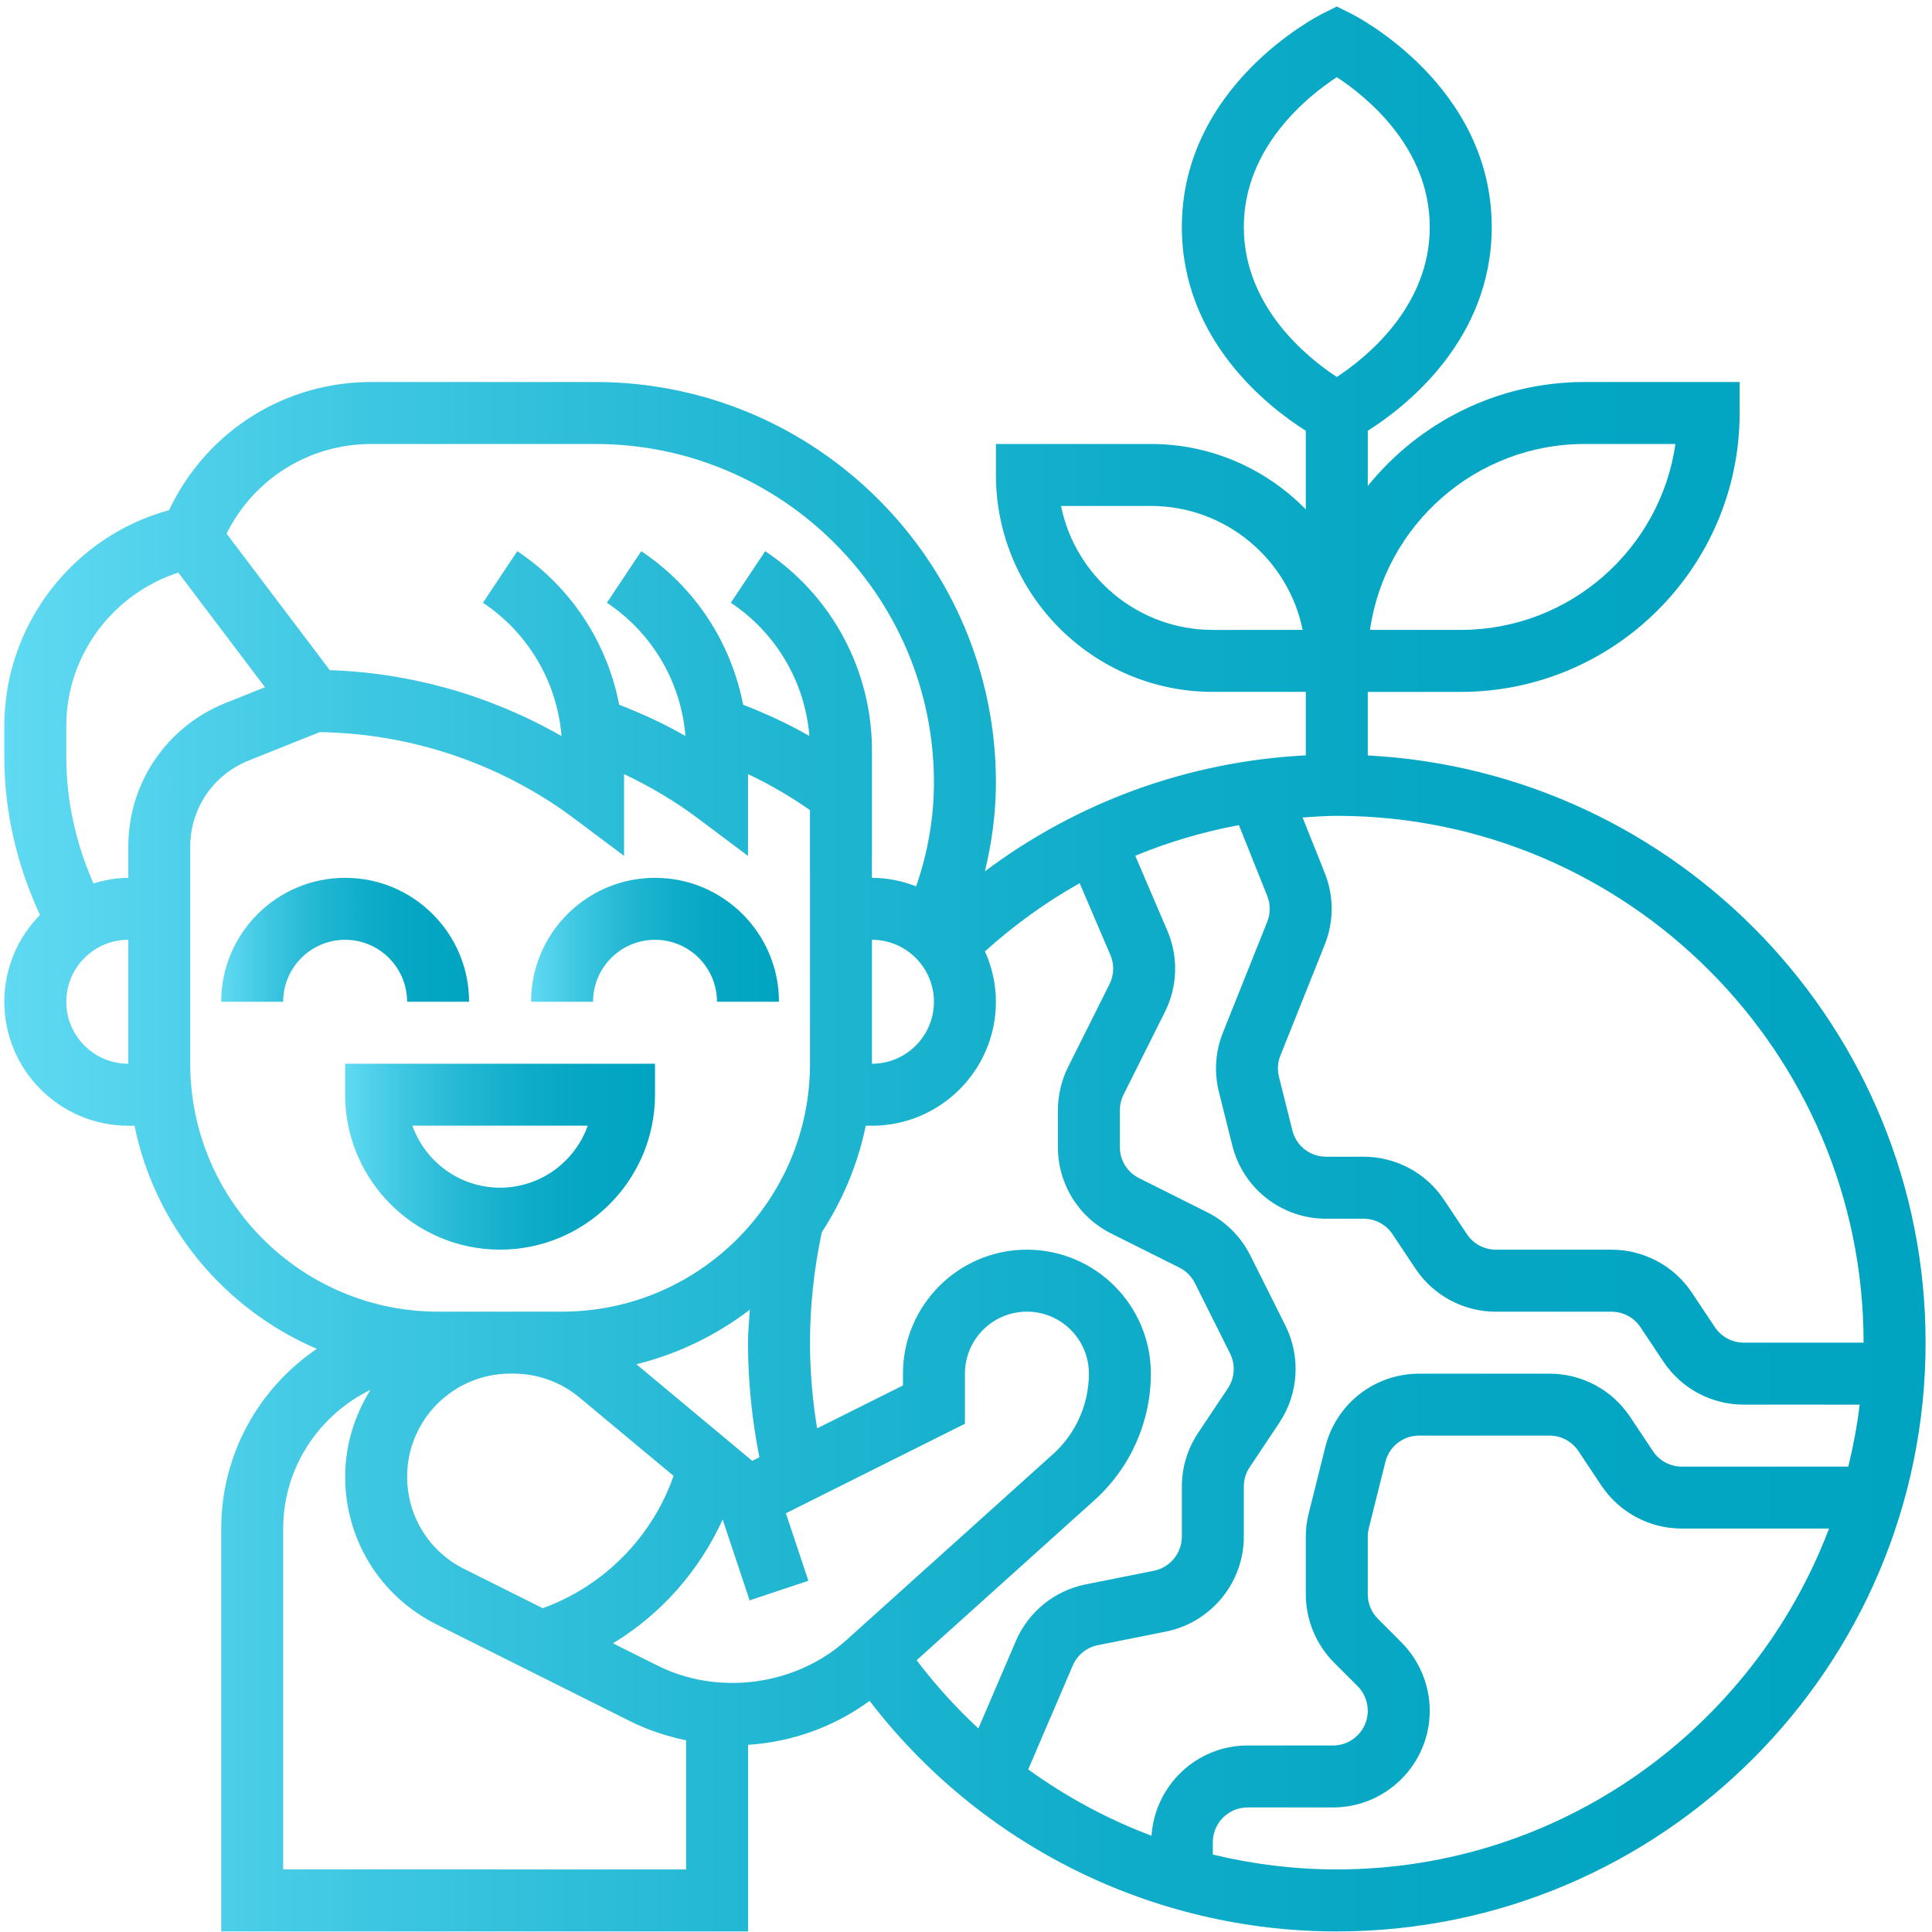 <?xml version="1.0" encoding="utf-8"?>
<!-- Generator: Adobe Illustrator 16.0.3, SVG Export Plug-In . SVG Version: 6.00 Build 0)  -->
<!DOCTYPE svg PUBLIC "-//W3C//DTD SVG 1.1//EN" "http://www.w3.org/Graphics/SVG/1.1/DTD/svg11.dtd">
<svg version="1.1" id="Capa_1" xmlns="http://www.w3.org/2000/svg" xmlns:xlink="http://www.w3.org/1999/xlink" x="0px" y="0px"
	 width="1200px" height="1200px" viewBox="-229 -324 1200 1200" enable-background="new -229 -324 1200 1200" xml:space="preserve">
<g>
	<linearGradient id="SVGID_1_" gradientUnits="userSpaceOnUse" x1="-14.641" y1="394.437" x2="177.831" y2="394.437">
		<stop  offset="0" style="stop-color:#60DAF3"/>
		<stop  offset="0.005" style="stop-color:#5FD9F2"/>
		<stop  offset="0.195" style="stop-color:#3DC6E1"/>
		<stop  offset="0.388" style="stop-color:#22B7D3"/>
		<stop  offset="0.585" style="stop-color:#0FACC9"/>
		<stop  offset="0.786" style="stop-color:#04A6C3"/>
		<stop  offset="1" style="stop-color:#00A4C1"/>
	</linearGradient>
	<path fill="url(#SVGID_1_)" d="M177.831,355.945v-19.25H-14.641v19.25c0,53.064,43.177,96.232,96.232,96.232
		C134.657,452.178,177.831,409,177.831,355.945z M81.6,413.682c-25.094,0-46.502-16.089-54.451-38.498H136.05
		C128.103,397.595,106.693,413.682,81.6,413.682z"/>
	<linearGradient id="SVGID_2_" gradientUnits="userSpaceOnUse" x1="-91.621" y1="259.722" x2="62.351" y2="259.722">
		<stop  offset="0" style="stop-color:#60DAF3"/>
		<stop  offset="0.005" style="stop-color:#5FD9F2"/>
		<stop  offset="0.195" style="stop-color:#3DC6E1"/>
		<stop  offset="0.388" style="stop-color:#22B7D3"/>
		<stop  offset="0.585" style="stop-color:#0FACC9"/>
		<stop  offset="0.786" style="stop-color:#04A6C3"/>
		<stop  offset="1" style="stop-color:#00A4C1"/>
	</linearGradient>
	<path fill="url(#SVGID_2_)" d="M23.856,298.215h38.495c0-42.459-34.526-76.985-76.984-76.985
		c-42.458,0-76.987,34.526-76.987,76.985h38.499c0-21.233,17.263-38.496,38.494-38.496c21.217,0,38.481,17.288,38.481,38.496H23.856
		z"/>
	<linearGradient id="SVGID_3_" gradientUnits="userSpaceOnUse" x1="100.853" y1="259.724" x2="254.823" y2="259.724">
		<stop  offset="0" style="stop-color:#60DAF3"/>
		<stop  offset="0.005" style="stop-color:#5FD9F2"/>
		<stop  offset="0.195" style="stop-color:#3DC6E1"/>
		<stop  offset="0.388" style="stop-color:#22B7D3"/>
		<stop  offset="0.585" style="stop-color:#0FACC9"/>
		<stop  offset="0.786" style="stop-color:#04A6C3"/>
		<stop  offset="1" style="stop-color:#00A4C1"/>
	</linearGradient>
	<path fill="url(#SVGID_3_)" d="M177.831,259.721c21.233,0,38.498,17.263,38.498,38.496h38.495
		c0-42.458-34.525-76.986-76.985-76.986c-42.458,0-76.984,34.527-76.984,76.986h38.494c-0.017-21.208,17.248-38.496,38.48-38.496
		H177.831z"/>
	<linearGradient id="SVGID_4_" gradientUnits="userSpaceOnUse" x1="-226.322" y1="277.84" x2="967.013" y2="277.84">
		<stop  offset="0" style="stop-color:#60DAF3"/>
		<stop  offset="0.005" style="stop-color:#5FD9F2"/>
		<stop  offset="0.195" style="stop-color:#3DC6E1"/>
		<stop  offset="0.388" style="stop-color:#22B7D3"/>
		<stop  offset="0.585" style="stop-color:#0FACC9"/>
		<stop  offset="0.786" style="stop-color:#04A6C3"/>
		<stop  offset="1" style="stop-color:#00A4C1"/>
	</linearGradient>
	<path fill="url(#SVGID_4_)" d="M620.543,145.221v-39.472h57.745c95.524,0,173.227-77.704,173.227-173.226v-19.25h-96.231
		c-54.394,0-102.956,25.252-134.729,64.575v-34.3c23.384-14.779,76.984-56.302,76.984-126.532
		c0-87.86-84.047-130.919-87.635-132.711l-8.607-4.27l-8.605,4.311c-3.57,1.767-87.627,44.826-87.627,132.686
		c0,70.23,53.601,111.744,76.985,126.533v48.828c-24.485-25.019-58.554-40.631-96.23-40.631h-96.234v19.249
		c0,74.274,60.455,134.729,134.73,134.729h57.745v39.423c-72.758,3.77-141.544,28.739-199.321,72.022
		c4.403-18.074,6.846-36.611,6.846-55.16c0-137.157-111.595-248.748-248.748-248.748H1.646c-52.965,0-100.585,29.431-124.278,76.793
		l-1.385,2.794c-59.822,16.379-102.305,71.272-102.305,134.037v19.365c0,33.892,7.891,67.343,22.151,98.043
		c-13.661,13.894-22.151,32.909-22.151,53.908c0,42.46,34.529,76.987,76.985,76.987h3.888
		c12.743,62.514,55.876,114.08,113.246,138.583c-35.811,24.249-59.387,65.247-59.387,111.635v250.223h327.23V759.738
		c27.33-1.752,53.467-11.169,75.481-27.298c69.08,90.021,176.012,143.204,290.188,143.204
		c201.658,0,365.703-164.044,365.703-365.706c0.01-195.15-153.762-354.622-346.443-364.718H620.543z M524.311,67.251
		c-46.477,0-85.355-33.127-94.29-76.985l55.792-0.01c46.482,0,85.359,33.128,94.291,76.985L524.311,67.251z M755.273-48.238h56.377
		c-9.356,65.208-65.593,115.48-133.362,115.48h-56.376C631.284,2.043,687.506-48.238,755.273-48.238z M543.56-182.967
		c0-49.656,39.763-81.339,57.746-93.095c17.997,11.773,57.747,43.456,57.747,93.095c0,49.637-39.75,81.321-57.747,93.096
		C583.307-101.647,543.56-133.33,543.56-182.967z M928.5,509.942h-74.375c-7.238,0-13.979-3.603-17.98-9.605l-14.245-21.385
		c-11.183-16.746-29.872-26.753-50.008-26.753h-71.77c-7.239,0-13.976-3.604-17.981-9.607l-14.243-21.385
		c-11.185-16.748-29.874-26.754-50.009-26.754h-23.25c-9.933,0-18.532-6.714-20.94-16.361l-8.316-33.242
		c-1.117-4.445-0.809-9.023,0.9-13.262l27.521-68.81c5.755-14.377,5.755-30.24,0-44.617l-13.758-34.409
		c7.045-0.442,14.084-1.016,21.208-1.016c180.463,0.006,327.25,146.787,327.25,327.207H928.5z M599.646,708.721l14.586,14.588
		c4.029,4.028,6.313,9.591,6.313,15.271c0,11.891-9.684,21.573-21.575,21.573h-53.08c-31.741,0-57.554,24.827-59.664,56.052
		c-27.253-10.242-52.968-24.119-76.584-41.19l27.654-64.5c2.81-6.546,8.623-11.275,15.612-12.669l42.367-8.465
		c27.978-5.638,48.285-30.417,48.285-58.934v-31.143c0-4.269,1.253-8.432,3.621-11.967l18.498-27.756
		c11.918-17.897,13.335-40.957,3.736-60.188l-21.808-43.593c-5.772-11.584-15.322-21.134-26.872-26.888l-42.232-21.141
		c-7.373-3.693-11.935-11.083-11.935-19.298v-22.869c0-3.327,0.792-6.696,2.267-9.664l25.714-51.408
		c7.932-15.861,8.465-34.279,1.484-50.539l-19.898-46.461c20.674-8.565,42.223-14.896,64.382-19.033l17.591,43.978
		c2.057,5.179,2.057,10.875,0,16.054l-27.505,68.786c-4.713,11.76-5.604,24.504-2.52,36.895l8.316,33.259
		c6.694,26.796,30.652,45.502,58.275,45.502h23.253c7.239,0,13.977,3.604,17.981,9.606l14.242,21.386
		c11.187,16.746,29.875,26.753,50.006,26.753h71.773c7.237,0,13.978,3.603,17.979,9.607l14.245,21.385
		c11.183,16.746,29.874,26.752,50.006,26.752h71.907c-1.542,13.108-4.003,25.906-7.063,38.495h-103.34
		c-7.238,0-13.975-3.602-17.98-9.605l-14.244-21.385c-11.183-16.746-29.87-26.753-50.005-26.753h-80.991
		c-27.635,0-51.596,18.73-58.261,45.501l-10.299,41.207c-1.231,4.721-1.824,9.632-1.824,14.52v35.804
		c0,15.838,6.404,31.291,17.588,42.475H599.646z M59.281,650.484c-21.834-10.916-35.405-32.871-35.405-57.285
		c0-35.303,28.714-64.014,64.017-64.014h2.059c14.955,0,29.508,5.253,40.972,14.836l58.438,48.68
		c-13.276,38.026-43.25,68.42-81.262,82.188L59.281,650.484z M166.271,523.353c25.962-6.429,49.814-18.088,70.446-33.876
		c-0.381,6.84-1.117,13.626-1.117,20.466c0,23.963,2.459,47.815,7.064,71.199l-4.429,2.209L166.271,523.353z M312.584,259.724
		c21.233,0,38.496,17.265,38.496,38.497c0,21.233-17.262,38.496-38.496,38.496V336.7V259.724z M1.644-48.225h139.191
		c115.948,0,210.254,94.331,210.254,210.261c0,21.866-3.83,43.81-11.066,64.473c-8.55-3.294-17.748-5.27-27.434-5.27h-0.017v-13.627
		l0.017,0.017v-65.368c0-49.906-24.792-96.231-66.309-123.912L224.94,50.374c28.252,18.84,46.06,49.29,48.788,82.766
		c-13.143-7.583-26.988-13.877-41.146-19.44c-7.525-38.614-29.85-73.082-63.284-95.348l-21.343,32.023
		c28.255,18.838,46.062,49.29,48.79,82.764c-13.145-7.581-26.99-13.877-41.148-19.44c-7.522-38.614-29.847-73.08-63.283-95.348
		L70.972,50.377c28.272,18.839,46.076,49.328,48.789,82.82C76.05,108.121,26.297,93.893-24.149,92.26L-88.282,7.436l0.074-0.134
		C-71.096-26.932-36.66-48.225,1.646-48.225H1.644z M-187.828,298.218c0-21.233,17.263-38.496,38.496-38.496v76.985
		c-21.233,0.009-38.496-17.254-38.496-38.487V298.218z M-149.332,201.987v19.247c-7.563,0-14.704,1.426-21.617,3.46
		c-10.892-24.692-16.879-51.405-16.879-78.435v-19.365c0-43.785,28.739-81.954,69.596-95.232l53.816,71.199l-24.426,9.757
		c-36.762,14.702-60.488,49.798-60.488,89.368H-149.332z M-110.846,336.714V201.987c0-23.752,14.244-44.788,36.304-53.598
		l44.061-17.632c56.762,0.734,112.861,19.674,158.305,53.758l30.798,23.092v-50.789c16.249,7.696,31.759,16.862,46.18,27.696
		l30.808,23.109v-50.813c13.418,6.371,26.271,13.835,38.473,22.341l0.025,157.539c0,84.917-69.078,153.995-153.996,153.995H87.93
		l-44.795,0.01c-84.899,0-153.976-69.078-153.976-153.979L-110.846,336.714z M-53.1,837.135V625.412
		c0-37.939,22.251-70.504,54.217-86.165c-9.791,15.728-15.72,34.109-15.72,53.951c0,39.071,21.708,74.198,56.662,91.712
		l120.176,60.091c11.026,5.505,22.809,9.415,34.895,11.934v80.202L-53.1,837.135z M179.465,710.571l-27.738-13.877
		c29.873-18.071,53.625-45.02,68.135-76.895l16.749,50.217l36.495-12.186l-13.977-41.9l111.21-55.601v-31.143
		c0-21.232,17.264-38.494,38.497-38.494c21.232,0,38.495,17.263,38.495,38.494c0,19.017-8.104,37.221-22.234,49.95L296.681,694.717
		c-31.357,28.233-79.436,34.753-117.213,15.854H179.465z M340.332,707.201l110.496-99.452
		c22.251-20.014,34.994-48.637,34.994-78.568c0-42.46-34.527-76.988-76.985-76.988c-42.459,0-76.985,34.528-76.985,76.988
		l-0.008,7.354l-53.32,26.653c-2.86-17.545-4.418-35.368-4.418-53.249c0-23.118,2.559-46.134,7.329-68.577
		c12.936-19.865,22.384-42.174,27.298-66.15l3.86-0.007c42.458,0,76.984-34.527,76.984-76.987c0-11.167-2.503-21.734-6.797-31.316
		c18.189-16.379,37.863-30.58,58.805-42.34l19.09,44.593c2.503,5.831,2.309,12.434-0.542,18.13l-25.737,51.465
		c-4.146,8.339-6.313,17.631-6.313,26.852v22.867c0,22.886,12.717,43.503,33.218,53.743l42.25,21.134
		c4.155,2.061,7.583,5.486,9.644,9.666l21.808,43.615c3.461,6.916,2.942,15.205-1.327,21.637L515.178,566
		c-6.606,9.876-10.109,21.406-10.109,33.303v31.14c0,10.24-7.297,19.148-17.339,21.176l-42.368,8.465
		c-19.381,3.869-35.628,17.028-43.426,35.242l-23.249,54.242C364.814,736.666,351.954,722.538,340.332,707.201L340.332,707.201z
		 M601.291,837.135c-26.253,0-52.064-3.211-76.984-9.24v-7.682c0-11.891,9.684-21.573,21.574-21.573h53.08
		c33.129,0,60.077-26.946,60.077-60.073c0-15.82-6.415-31.3-17.594-42.475l-14.582-14.587c-4.028-4.019-6.322-9.583-6.322-15.262
		v-35.805c0-1.752,0.233-3.5,0.634-5.213l10.314-41.207c2.387-9.624,10.992-16.338,20.925-16.338h80.988
		c7.24,0,13.978,3.604,17.982,9.607l14.243,21.387c11.186,16.746,29.873,26.751,50.006,26.751h91.422
		c-46.831,123.522-166.033,211.708-305.752,211.708L601.291,837.135z"/>
</g>
</svg>
